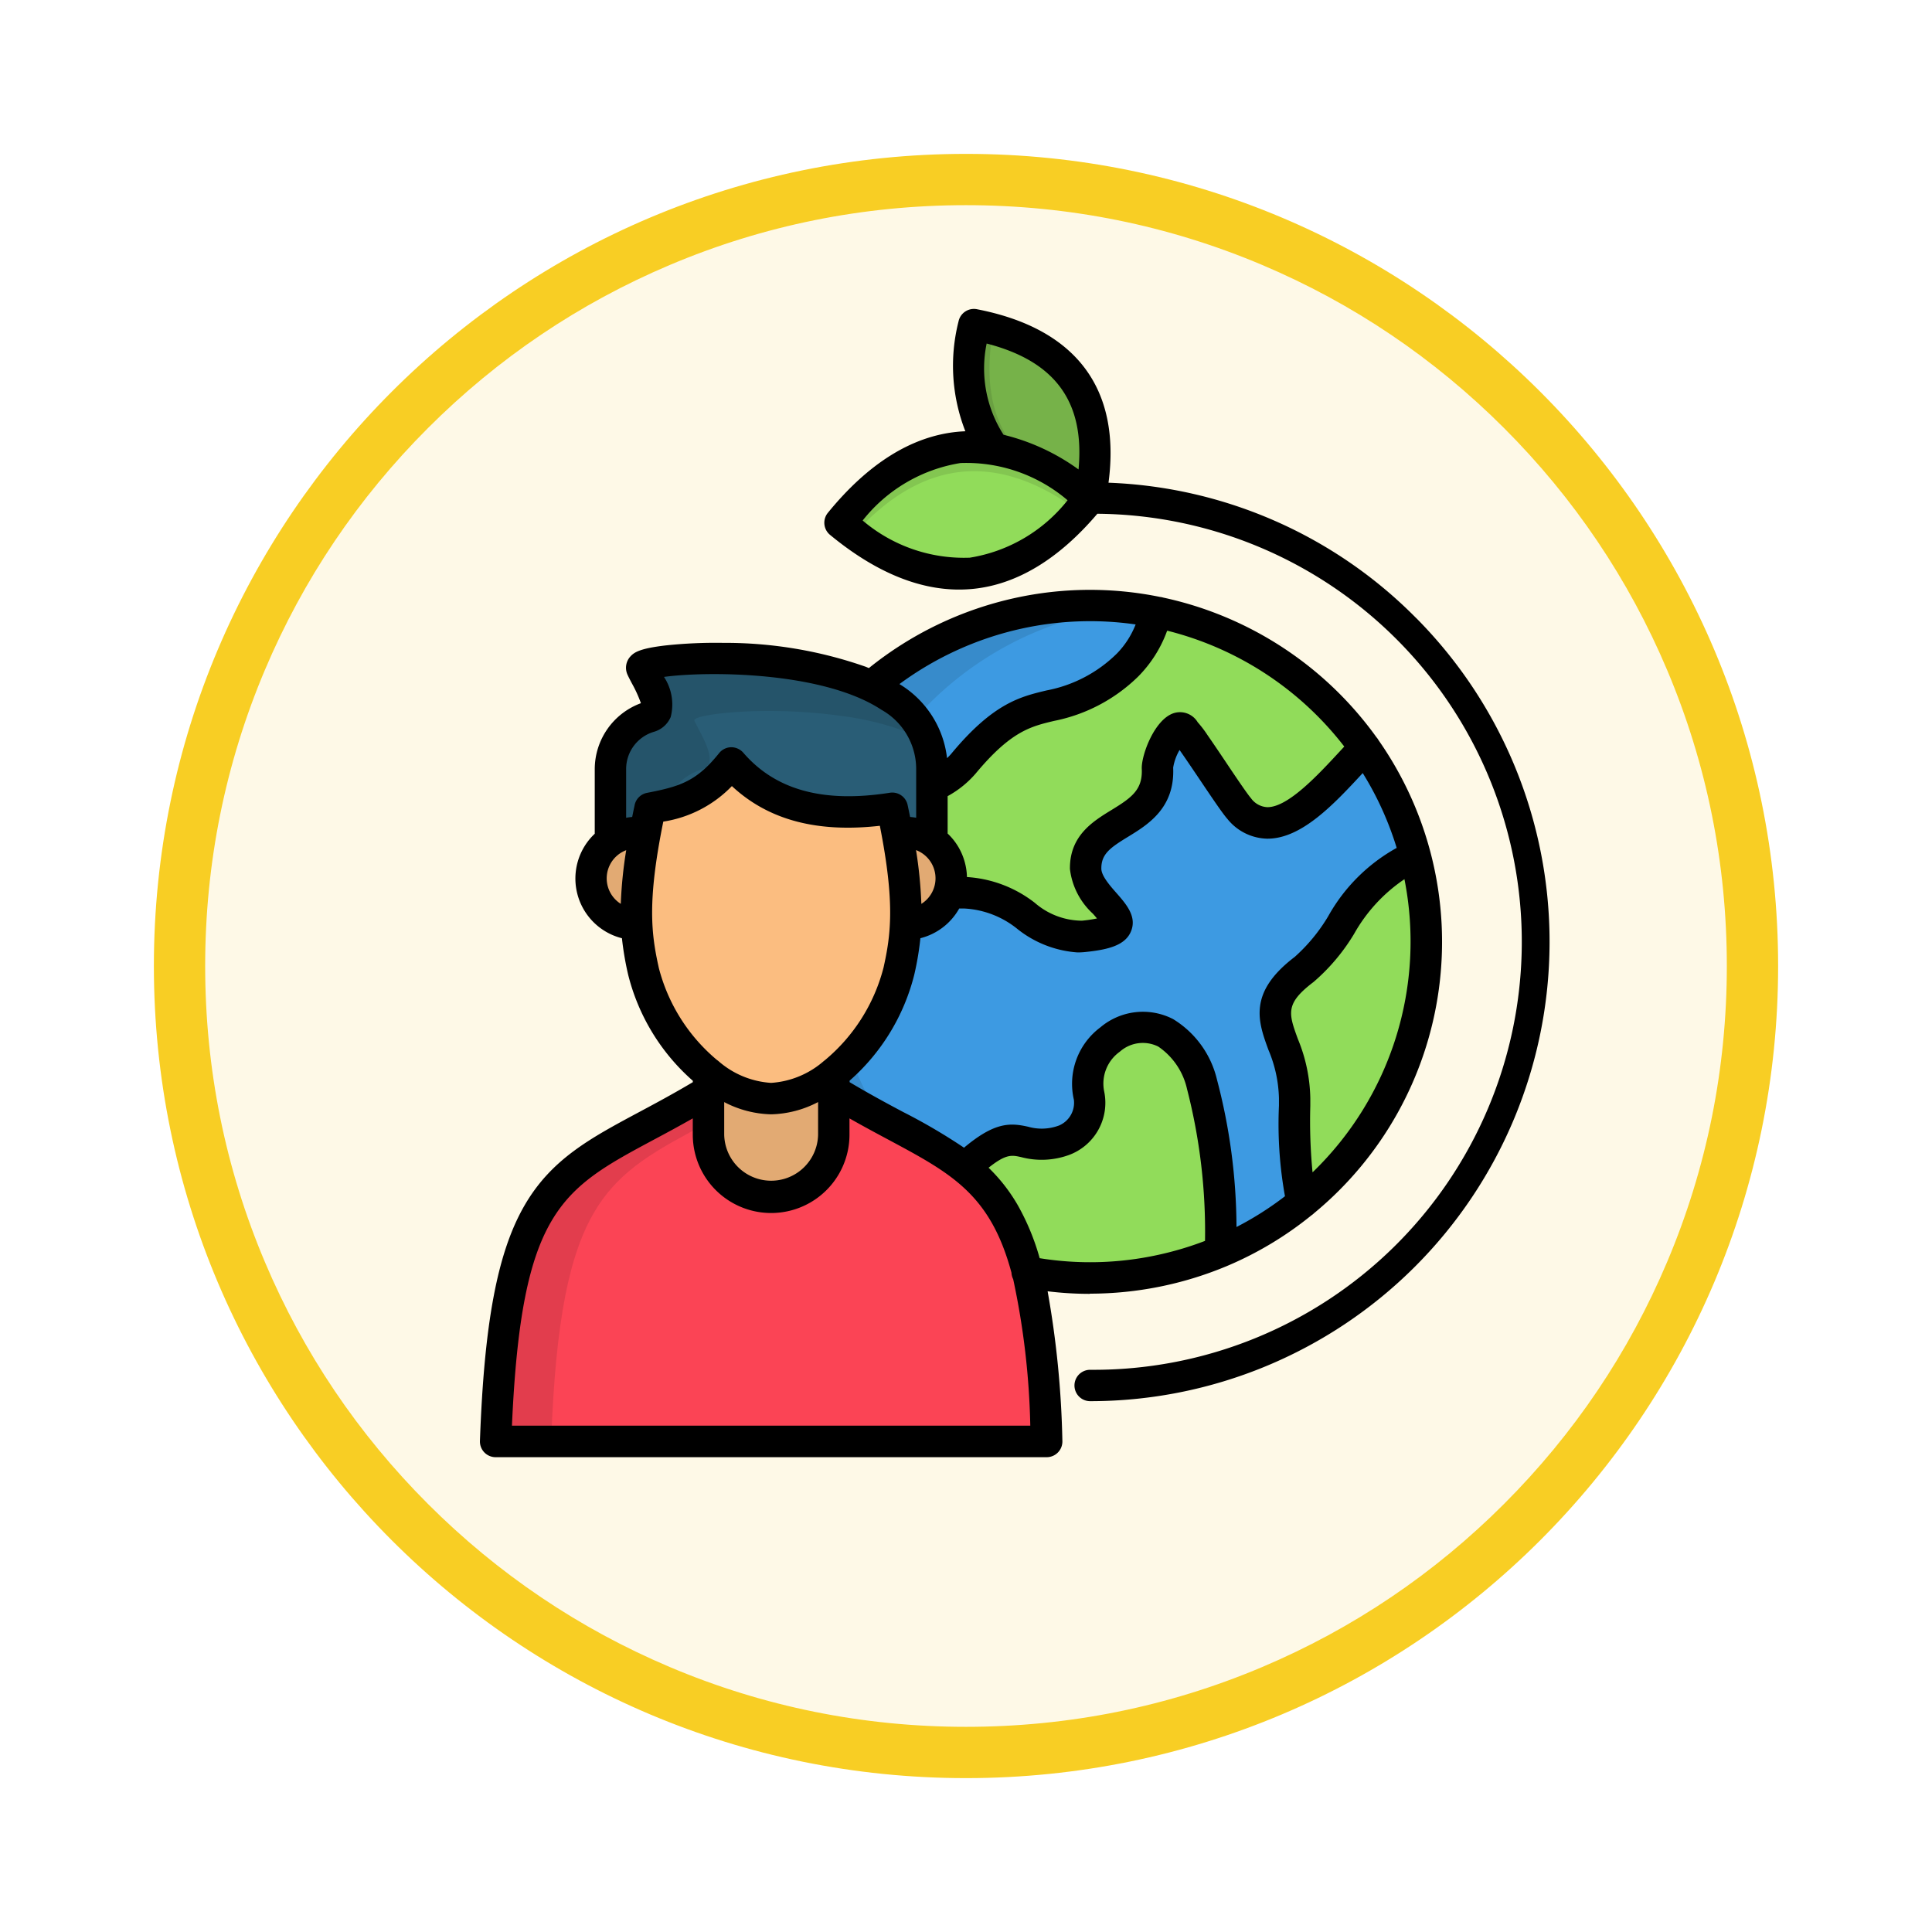 <svg xmlns="http://www.w3.org/2000/svg" xmlns:xlink="http://www.w3.org/1999/xlink" width="113" height="113" viewBox="0 0 113 113">
  <defs>
    <filter id="Trazado_982547" x="0" y="0" width="113" height="113" filterUnits="userSpaceOnUse">
      <feOffset dy="3" input="SourceAlpha"/>
      <feGaussianBlur stdDeviation="3" result="blur"/>
      <feFlood flood-opacity="0.161"/>
      <feComposite operator="in" in2="blur"/>
      <feComposite in="SourceGraphic"/>
    </filter>
  </defs>
  <g id="Grupo_1209621" data-name="Grupo 1209621" transform="translate(-4460 -9673.929)">
    <g id="Grupo_1209208" data-name="Grupo 1209208" transform="translate(3348 8443.713)">
      <g id="Grupo_1209049" data-name="Grupo 1209049">
        <g id="Grupo_1208493" data-name="Grupo 1208493" transform="translate(0 -4397.209)">
          <g id="Grupo_1202104" data-name="Grupo 1202104" transform="translate(0 -1149.226)">
            <g id="Grupo_1201923" data-name="Grupo 1201923" transform="translate(-4174.49 4856.378)">
              <g id="Grupo_1176928" data-name="Grupo 1176928" transform="translate(5295.49 1926.273)">
                <g id="Grupo_1172322" data-name="Grupo 1172322" transform="translate(0 0)">
                  <g id="Grupo_1164700" data-name="Grupo 1164700">
                    <g id="Grupo_1160931" data-name="Grupo 1160931">
                      <g id="Grupo_1160749" data-name="Grupo 1160749">
                        <g id="Grupo_1158891" data-name="Grupo 1158891">
                          <g id="Grupo_1157406" data-name="Grupo 1157406">
                            <g id="Grupo_1155793" data-name="Grupo 1155793">
                              <g id="Grupo_1154704" data-name="Grupo 1154704">
                                <g id="Grupo_1150790" data-name="Grupo 1150790">
                                  <g id="Grupo_1154214" data-name="Grupo 1154214">
                                    <g id="Grupo_1152583" data-name="Grupo 1152583">
                                      <g id="Grupo_1146973" data-name="Grupo 1146973">
                                        <g id="Grupo_1146954" data-name="Grupo 1146954">
                                          <g transform="matrix(1, 0, 0, 1, -9, -6)" filter="url(#Trazado_982547)">
                                            <g id="Trazado_982547-2" data-name="Trazado 982547" transform="translate(9 6)" fill="#fef9e7">
                                              <path d="M 47.5 93.5 C 41.289 93.5 35.265 92.284 29.595 89.886 C 24.118 87.569 19.198 84.252 14.973 80.027 C 10.748 75.802 7.431 70.882 5.114 65.405 C 2.716 59.735 1.5 53.711 1.5 47.5 C 1.5 41.289 2.716 35.265 5.114 29.595 C 7.431 24.118 10.748 19.198 14.973 14.973 C 19.198 10.748 24.118 7.431 29.595 5.114 C 35.265 2.716 41.289 1.5 47.5 1.5 C 53.711 1.5 59.735 2.716 65.405 5.114 C 70.882 7.431 75.802 10.748 80.027 14.973 C 84.252 19.198 87.569 24.118 89.886 29.595 C 92.284 35.265 93.5 41.289 93.5 47.5 C 93.5 53.711 92.284 59.735 89.886 65.405 C 87.569 70.882 84.252 75.802 80.027 80.027 C 75.802 84.252 70.882 87.569 65.405 89.886 C 59.735 92.284 53.711 93.5 47.5 93.5 Z" stroke="none"/>
                                              <path d="M 47.5 3 C 41.491 3 35.664 4.176 30.18 6.496 C 24.881 8.737 20.122 11.946 16.034 16.034 C 11.946 20.121 8.737 24.881 6.496 30.179 C 4.176 35.664 3 41.491 3 47.5 C 3 53.509 4.176 59.336 6.496 64.82 C 8.737 70.119 11.946 74.878 16.034 78.966 C 20.122 83.054 24.881 86.263 30.18 88.504 C 35.664 90.824 41.491 92 47.5 92 C 53.509 92 59.336 90.824 64.821 88.504 C 70.119 86.263 74.878 83.054 78.966 78.966 C 83.054 74.878 86.263 70.119 88.504 64.82 C 90.824 59.336 92 53.509 92 47.5 C 92 41.491 90.824 35.664 88.504 30.179 C 86.263 24.881 83.054 20.121 78.966 16.034 C 74.878 11.946 70.119 8.737 64.821 6.496 C 59.336 4.176 53.509 3 47.5 3 M 47.5 0 C 73.734 0 95 21.266 95 47.5 C 95 73.733 73.734 95 47.5 95 C 21.266 95 7.62939453125e-06 73.733 7.62939453125e-06 47.5 C 7.62939453125e-06 21.266 21.266 0 47.5 0 Z" stroke="none" fill="#f8ce24"/>
                                            </g>
                                          </g>
                                        </g>
                                      </g>
                                    </g>
                                  </g>
                                </g>
                              </g>
                            </g>
                          </g>
                        </g>
                      </g>
                    </g>
                  </g>
                </g>
              </g>
            </g>
          </g>
        </g>
      </g>
    </g>
    <g id="man_15558395" transform="translate(4470.562 9691.994)">
      <g id="Grupo_1209620" data-name="Grupo 1209620" transform="translate(18.425 0.919)">
        <path id="Trazado_1048467" data-name="Trazado 1048467" d="M178.551,147.729a19.664,19.664,0,1,1-23.408-15.012A19.664,19.664,0,0,1,178.551,147.729Z" transform="translate(-124.567 -115.83)" fill="#3d9ae2" fill-rule="evenodd"/>
        <path id="Trazado_1048468" data-name="Trazado 1048468" d="M210.112,333.449a19.968,19.968,0,0,1-3.424,1.082,19.64,19.64,0,0,1-17.351-4.6,4.8,4.8,0,0,1,1.606-.885c1.613-.506,3,.554,4.484-.758,3-2.655,2.744-.469,5.517-1.353a2.346,2.346,0,0,0,1.48-2.617c-.866-3.287,4.673-6.741,6.607-.666A34.237,34.237,0,0,1,210.112,333.449Z" transform="translate(-167.716 -279.223)" fill="#91dc5a" fill-rule="evenodd"/>
        <path id="Trazado_1048469" data-name="Trazado 1048469" d="M196.89,146.869c-.554-.628-2.959-4.439-3.149-4.458-.48-1.034-1.669,1.29-1.632,2.1.156,3.487-4.235,2.892-4.2,5.878.022,2,4.194,3.513-.123,3.952-2.655.271-3.967-2.6-6.978-2.551-2.115.033-9.637-.859-7.6-3.837.915-1.338,5.651-1.42,7.57-3.725,4.149-4.993,5.272-1.878,9.592-5.763a9.932,9.932,0,0,0,1.807-3.063,19.744,19.744,0,0,1,12.061,7.9c-2.231,2.346-5.131,6.086-7.346,3.565Z" transform="translate(-153.402 -118.561)" fill="#91dc5a" fill-rule="evenodd"/>
        <path id="Trazado_1048470" data-name="Trazado 1048470" d="M373.928,251.192c-3.432,2.606-.532,3.919-.554,7.536-.011,1.755-.086,4.428.483,6.071a19.666,19.666,0,0,0,6.767-19.426c-.056-.245-.115-.491-.175-.729-3.443,1.056-4.331,4.885-6.521,6.547Z" transform="translate(-326.639 -213.473)" fill="#91dc5a" fill-rule="evenodd"/>
        <path id="Trazado_1048471" data-name="Trazado 1048471" d="M94.5,169.087h-18.8v-6.778a3.188,3.188,0,0,1,2.264-3.041c1.1-.331-.056-2.045-.431-2.855-.335-.732,16.968-2.052,16.968,5.9Z" transform="translate(-68.98 -136.325)" fill="#295d76" fill-rule="evenodd"/>
        <path id="Trazado_1048472" data-name="Trazado 1048472" d="M40.614,344.143H37.9c-8.823,5.7-12.782,3.759-13.4,21.1H56.731c-.621-17.34-4.58-15.4-13.407-21.1Z" transform="translate(-24.5 -299.922)" fill="#fb4455" fill-rule="evenodd"/>
        <path id="Trazado_1048473" data-name="Trazado 1048473" d="M119.431,314.975h7.327v6.982a3.664,3.664,0,1,1-7.328,0Z" transform="translate(-106.979 -274.58)" fill="#e2aa73" fill-rule="evenodd"/>
        <path id="Trazado_1048474" data-name="Trazado 1048474" d="M71.082,233.821a2.685,2.685,0,1,1-3.658,1.011A2.685,2.685,0,0,1,71.082,233.821Zm15.7,0a2.685,2.685,0,1,1-3.662,1.011A2.685,2.685,0,0,1,86.779,233.821Z" transform="translate(-61.489 -203.765)" fill="#e2aa73" fill-rule="evenodd"/>
        <path id="Trazado_1048475" data-name="Trazado 1048475" d="M126.763,319.507a6.633,6.633,0,0,1-3.655,1.264h-.018a6.623,6.623,0,0,1-3.655-1.264v-4.532h7.327Z" transform="translate(-106.984 -274.58)" fill="#cb9968" fill-rule="evenodd"/>
        <path id="Trazado_1048476" data-name="Trazado 1048476" d="M88.081,205.143c-1.141,5.35-.851,7.425-.387,9.518.755,3.394,4.075,7.432,7.469,7.465,3.4-.033,6.715-4.071,7.473-7.465.465-2.093.751-4.168-.387-9.518-3.688.584-7.053.089-9.41-2.647A6.629,6.629,0,0,1,88.081,205.143Z" transform="translate(-79.05 -176.853)" fill="#fbbd80" fill-rule="evenodd"/>
        <path id="Trazado_1048477" data-name="Trazado 1048477" d="M235.915,6.991q8.5,1.651,6.8,10.142-8.5-1.651-6.8-10.142Z" transform="translate(-207.938 -6.991)" fill="#76b249" fill-rule="evenodd"/>
        <path id="Trazado_1048478" data-name="Trazado 1048478" d="M178.111,65.951Q184.7,57.87,192.737,64.5,186.151,72.591,178.111,65.951Z" transform="translate(-157.963 -54.362)" fill="#91dc5a" fill-rule="evenodd"/>
        <path id="Trazado_1048479" data-name="Trazado 1048479" d="M27.75,369.232c.513-14.3,3.294-15.489,9.2-18.656v-1.84c-8.157,4.978-11.853,3.8-12.451,20.5Z" transform="translate(-24.5 -303.912)" fill="#e23d4d" fill-rule="evenodd"/>
        <path id="Trazado_1048480" data-name="Trazado 1048480" d="M80.606,159.489c-.171-.376,4.22-.9,8.578-.279a16.931,16.931,0,0,1,5.023,1.428,5.969,5.969,0,0,0-3.246-3.156c-5.041-2.405-13.671-1.591-13.433-1.071.376.811,1.535,2.525.431,2.855a3.188,3.188,0,0,0-2.265,3.041v4.216a2.7,2.7,0,0,1,2.026-.454c.082-.457.178-.941.29-1.457.323-.06.625-.123.911-.19a3.188,3.188,0,0,1,2.115-2.078c1.1-.331-.06-2.045-.431-2.855Z" transform="translate(-68.98 -136.322)" fill="#25546a" fill-rule="evenodd"/>
        <path id="Trazado_1048481" data-name="Trazado 1048481" d="M194.624,138.891a19.558,19.558,0,0,1,10.529-6.179c.658-.145,1.32-.253,1.978-.331a19.739,19.739,0,0,0-15.046,4.6A6.987,6.987,0,0,1,194.624,138.891Z" transform="translate(-170.105 -115.825)" fill="#378bcb" fill-rule="evenodd"/>
        <path id="Trazado_1048482" data-name="Trazado 1048482" d="M177.988,337.294A19.673,19.673,0,0,1,176.3,333.8a9.645,9.645,0,0,1-1,.918v1.041c.956.584,1.852,1.082,2.684,1.535Z" transform="translate(-155.525 -290.936)" fill="#378bcb" fill-rule="evenodd"/>
        <path id="Trazado_1048483" data-name="Trazado 1048483" d="M178.947,66.6q5.783-6.391,12.674-1.647c.149.1.3.208.45.32.223-.245.446-.5.666-.774-.193-.156-.383-.309-.576-.457a11.81,11.81,0,0,0-5.008-2.409q-4.818-.87-9.042,4.313c.283.231.558.45.836.654Z" transform="translate(-157.963 -54.356)" fill="#83c651" fill-rule="evenodd"/>
        <path id="Trazado_1048484" data-name="Trazado 1048484" d="M238.827,14.751q-2.682-2.549-1.785-7.5c-.361-.1-.74-.186-1.134-.264q-.942,4.673,1.212,7.276a9.239,9.239,0,0,1,1.707.487Z" transform="translate(-207.931 -6.988)" fill="#6aa042" fill-rule="evenodd"/>
      </g>
      <path id="Trazado_1048485" data-name="Trazado 1048485" d="M53.182,57.6A20.783,20.783,0,0,0,61.16,56l.029-.012a20.414,20.414,0,0,0,4.958-2.974.9.9,0,0,0,.145-.118,20.572,20.572,0,0,0,3.775-27.668.913.913,0,0,0-.123-.173,20.713,20.713,0,0,0-12.474-8.169.912.912,0,0,0-.182-.037,20.46,20.46,0,0,0-8.483.061,20.684,20.684,0,0,0-8.547,4.1l-.179-.075a24.88,24.88,0,0,0-8.352-1.4,27.657,27.657,0,0,0-3.334.148c-1.52.174-1.853.405-2.065.627a.979.979,0,0,0-.188,1.088c.073.159.166.335.264.521a7.493,7.493,0,0,1,.52,1.145,4.118,4.118,0,0,0-2.7,3.845v3.79a3.6,3.6,0,0,0,1.59,6.112,17.921,17.921,0,0,0,.361,2.121,12.168,12.168,0,0,0,3.785,6.215v.083c-1.131.673-2.188,1.24-3.131,1.744-2.874,1.539-5.143,2.754-6.713,5.467-1.58,2.73-2.359,6.848-2.607,13.772a.918.918,0,0,0,.918.951H50.657a.918.918,0,0,0,.918-.951,55.811,55.811,0,0,0-.863-8.752,20.368,20.368,0,0,0,2.469.15Zm6.737-3.087a18.8,18.8,0,0,1-2.718.812,18.605,18.605,0,0,1-6.954.2,13.878,13.878,0,0,0-1.281-3.1,9.967,9.967,0,0,0-1.707-2.191c1.024-.818,1.359-.743,1.908-.62a4.675,4.675,0,0,0,2.762-.114,3.253,3.253,0,0,0,2.091-3.728,2.291,2.291,0,0,1,.915-2.325,2.023,2.023,0,0,1,2.247-.3,4.075,4.075,0,0,1,1.683,2.48,33.448,33.448,0,0,1,1.053,8.883Zm6.288-4.011a31.008,31.008,0,0,1-.131-3.887l0-.441a9.469,9.469,0,0,0-.726-3.466c-.549-1.507-.754-2.071.918-3.34a11.54,11.54,0,0,0,2.372-2.817,9.421,9.421,0,0,1,2.942-3.194A18.757,18.757,0,0,1,66.206,50.505Zm4.918-18.973a10.3,10.3,0,0,0-4,3.992,10.1,10.1,0,0,1-1.962,2.383C62.408,40,63.027,41.7,63.626,43.339a7.7,7.7,0,0,1,.616,2.827l0,.435a23.812,23.812,0,0,0,.352,5.3,18.592,18.592,0,0,1-2.835,1.8,34.236,34.236,0,0,0-1.141-8.618,5.674,5.674,0,0,0-2.569-3.544,3.855,3.855,0,0,0-4.25.483,4.121,4.121,0,0,0-1.551,4.236,1.446,1.446,0,0,1-.871,1.507,2.884,2.884,0,0,1-1.8.072c-1.055-.237-1.957-.284-3.755,1.225a33.951,33.951,0,0,0-3.563-2.089c-.942-.5-2-1.072-3.129-1.744v-.087a12.191,12.191,0,0,0,3.785-6.211,17.376,17.376,0,0,0,.356-2.121,3.611,3.611,0,0,0,2.256-1.713l.013-.024c.111,0,.217,0,.313,0a5.376,5.376,0,0,1,3.11,1.211,6.33,6.33,0,0,0,3.5,1.357,4.351,4.351,0,0,0,.443-.023c1.379-.14,2.365-.4,2.691-1.232.337-.854-.294-1.575-.851-2.211-.4-.452-.887-1.014-.892-1.43-.01-.866.53-1.236,1.566-1.87,1.157-.708,2.74-1.678,2.635-4.04a2.992,2.992,0,0,1,.374-1.034c.3.425.777,1.131,1.152,1.688.84,1.25,1.371,2.032,1.649,2.348a3.071,3.071,0,0,0,2.312,1.151c2.009.022,3.915-2.015,5.6-3.837a18.614,18.614,0,0,1,1.989,4.386Zm-27.863.243a1.734,1.734,0,0,1,.147.093l.007.005a1.764,1.764,0,0,1-.089,2.931,25.692,25.692,0,0,0-.312-3.145,1.768,1.768,0,0,1,.247.115Zm14.4-12.849.046-.1A18.872,18.872,0,0,1,68.063,25.6l-.227.245c-1.288,1.394-3.049,3.3-4.263,3.3h-.014a1.249,1.249,0,0,1-.956-.528c-.219-.249-.931-1.307-1.5-2.158-.366-.545-.746-1.109-1.038-1.527a6.5,6.5,0,0,0-.575-.754,1.208,1.208,0,0,0-1.322-.554c-1.178.289-1.986,2.48-1.949,3.285.055,1.222-.6,1.683-1.759,2.394-1.1.672-2.465,1.509-2.443,3.457a4.215,4.215,0,0,0,1.346,2.619c.071.081.157.179.237.275a7.971,7.971,0,0,1-.882.131,4.238,4.238,0,0,1-2.754-1.044,7.178,7.178,0,0,0-3.97-1.509,3.619,3.619,0,0,0-.13-.877,3.577,3.577,0,0,0-1-1.667V28.5a5.855,5.855,0,0,0,1.647-1.331c2.053-2.469,3.223-2.747,4.577-3.069a9.717,9.717,0,0,0,4.925-2.6,7.368,7.368,0,0,0,1.655-2.581ZM49.2,18.7a18.647,18.647,0,0,1,6.66-.242,5.112,5.112,0,0,1-1.079,1.684,7.946,7.946,0,0,1-4.12,2.173c-1.534.364-3.12.741-5.564,3.681a3.156,3.156,0,0,1-.268.282,5.824,5.824,0,0,0-2.785-4.332A18.863,18.863,0,0,1,49.2,18.7ZM25.747,34.8a1.761,1.761,0,0,1,.317-3.139,25.317,25.317,0,0,0-.317,3.139Zm.812-5.782c-.052.241-.1.474-.145.7a3.56,3.56,0,0,0-.354.047V26.9a2.269,2.269,0,0,1,1.612-2.159,1.522,1.522,0,0,0,.993-.866,2.928,2.928,0,0,0-.391-2.348c2.448-.339,9.262-.351,12.711,1.918A3.975,3.975,0,0,1,43.024,26.9v2.864c-.118-.021-.236-.037-.356-.046-.046-.228-.093-.459-.144-.7a.918.918,0,0,0-1.041-.716c-3.883.611-6.687-.156-8.572-2.343a.935.935,0,0,0-.711-.319.918.918,0,0,0-.7.343c-1.31,1.629-2.244,1.945-4.217,2.325a.918.918,0,0,0-.725.71Zm1.408,9.507c-.433-1.948-.687-3.833.266-8.535a7.079,7.079,0,0,0,4.012-2.078c2.122,1.977,4.969,2.74,8.654,2.322.894,4.53.641,6.38.217,8.289a10.423,10.423,0,0,1-3.445,5.433c-.022.016-.043.032-.064.05a5.2,5.2,0,0,1-3.068,1.265A5.174,5.174,0,0,1,31.5,44.033a.909.909,0,0,0-.126-.1A10.407,10.407,0,0,1,27.966,38.526Zm9.32,7.865V48.3a2.746,2.746,0,0,1-5.491,0V46.393a6.181,6.181,0,0,0,2.735.716h.018a6.18,6.18,0,0,0,2.738-.718ZM19.381,65.32c.556-12.58,2.881-13.824,8.313-16.734.7-.373,1.456-.78,2.264-1.239V48.3a4.582,4.582,0,0,0,9.165,0v-.952c.807.459,1.566.866,2.262,1.238,3.714,1.989,5.975,3.2,7.213,7.787a.914.914,0,0,0,.1.379,45.034,45.034,0,0,1,1,8.568Zm52.892-47.23a26.685,26.685,0,0,0-18-7.922c.734-5.525-1.91-9.026-7.7-10.148A.919.919,0,0,0,45.5.74a10.532,10.532,0,0,0,.4,6.419q-.236.009-.47.032c-2.679.264-5.226,1.859-7.572,4.739a.918.918,0,0,0,.127,1.288c2.579,2.128,5.113,3.2,7.547,3.2q.4,0,.806-.039c2.569-.254,5.018-1.733,7.283-4.395A25.034,25.034,0,0,1,53.2,62.052a.918.918,0,0,0,0,1.836,26.873,26.873,0,0,0,19.074-45.8ZM46.161,14.553a9.137,9.137,0,0,1-6.267-2.174,9.133,9.133,0,0,1,5.72-3.361,9.121,9.121,0,0,1,6.265,2.176A9.132,9.132,0,0,1,46.161,14.553Zm6.359-5.16a12.49,12.49,0,0,0-4.386-2.029,7.178,7.178,0,0,1-.988-5.336C51.158,3.065,52.891,5.436,52.52,9.393Z" transform="translate(0 0)"/>
    </g>
  </g>
</svg>
